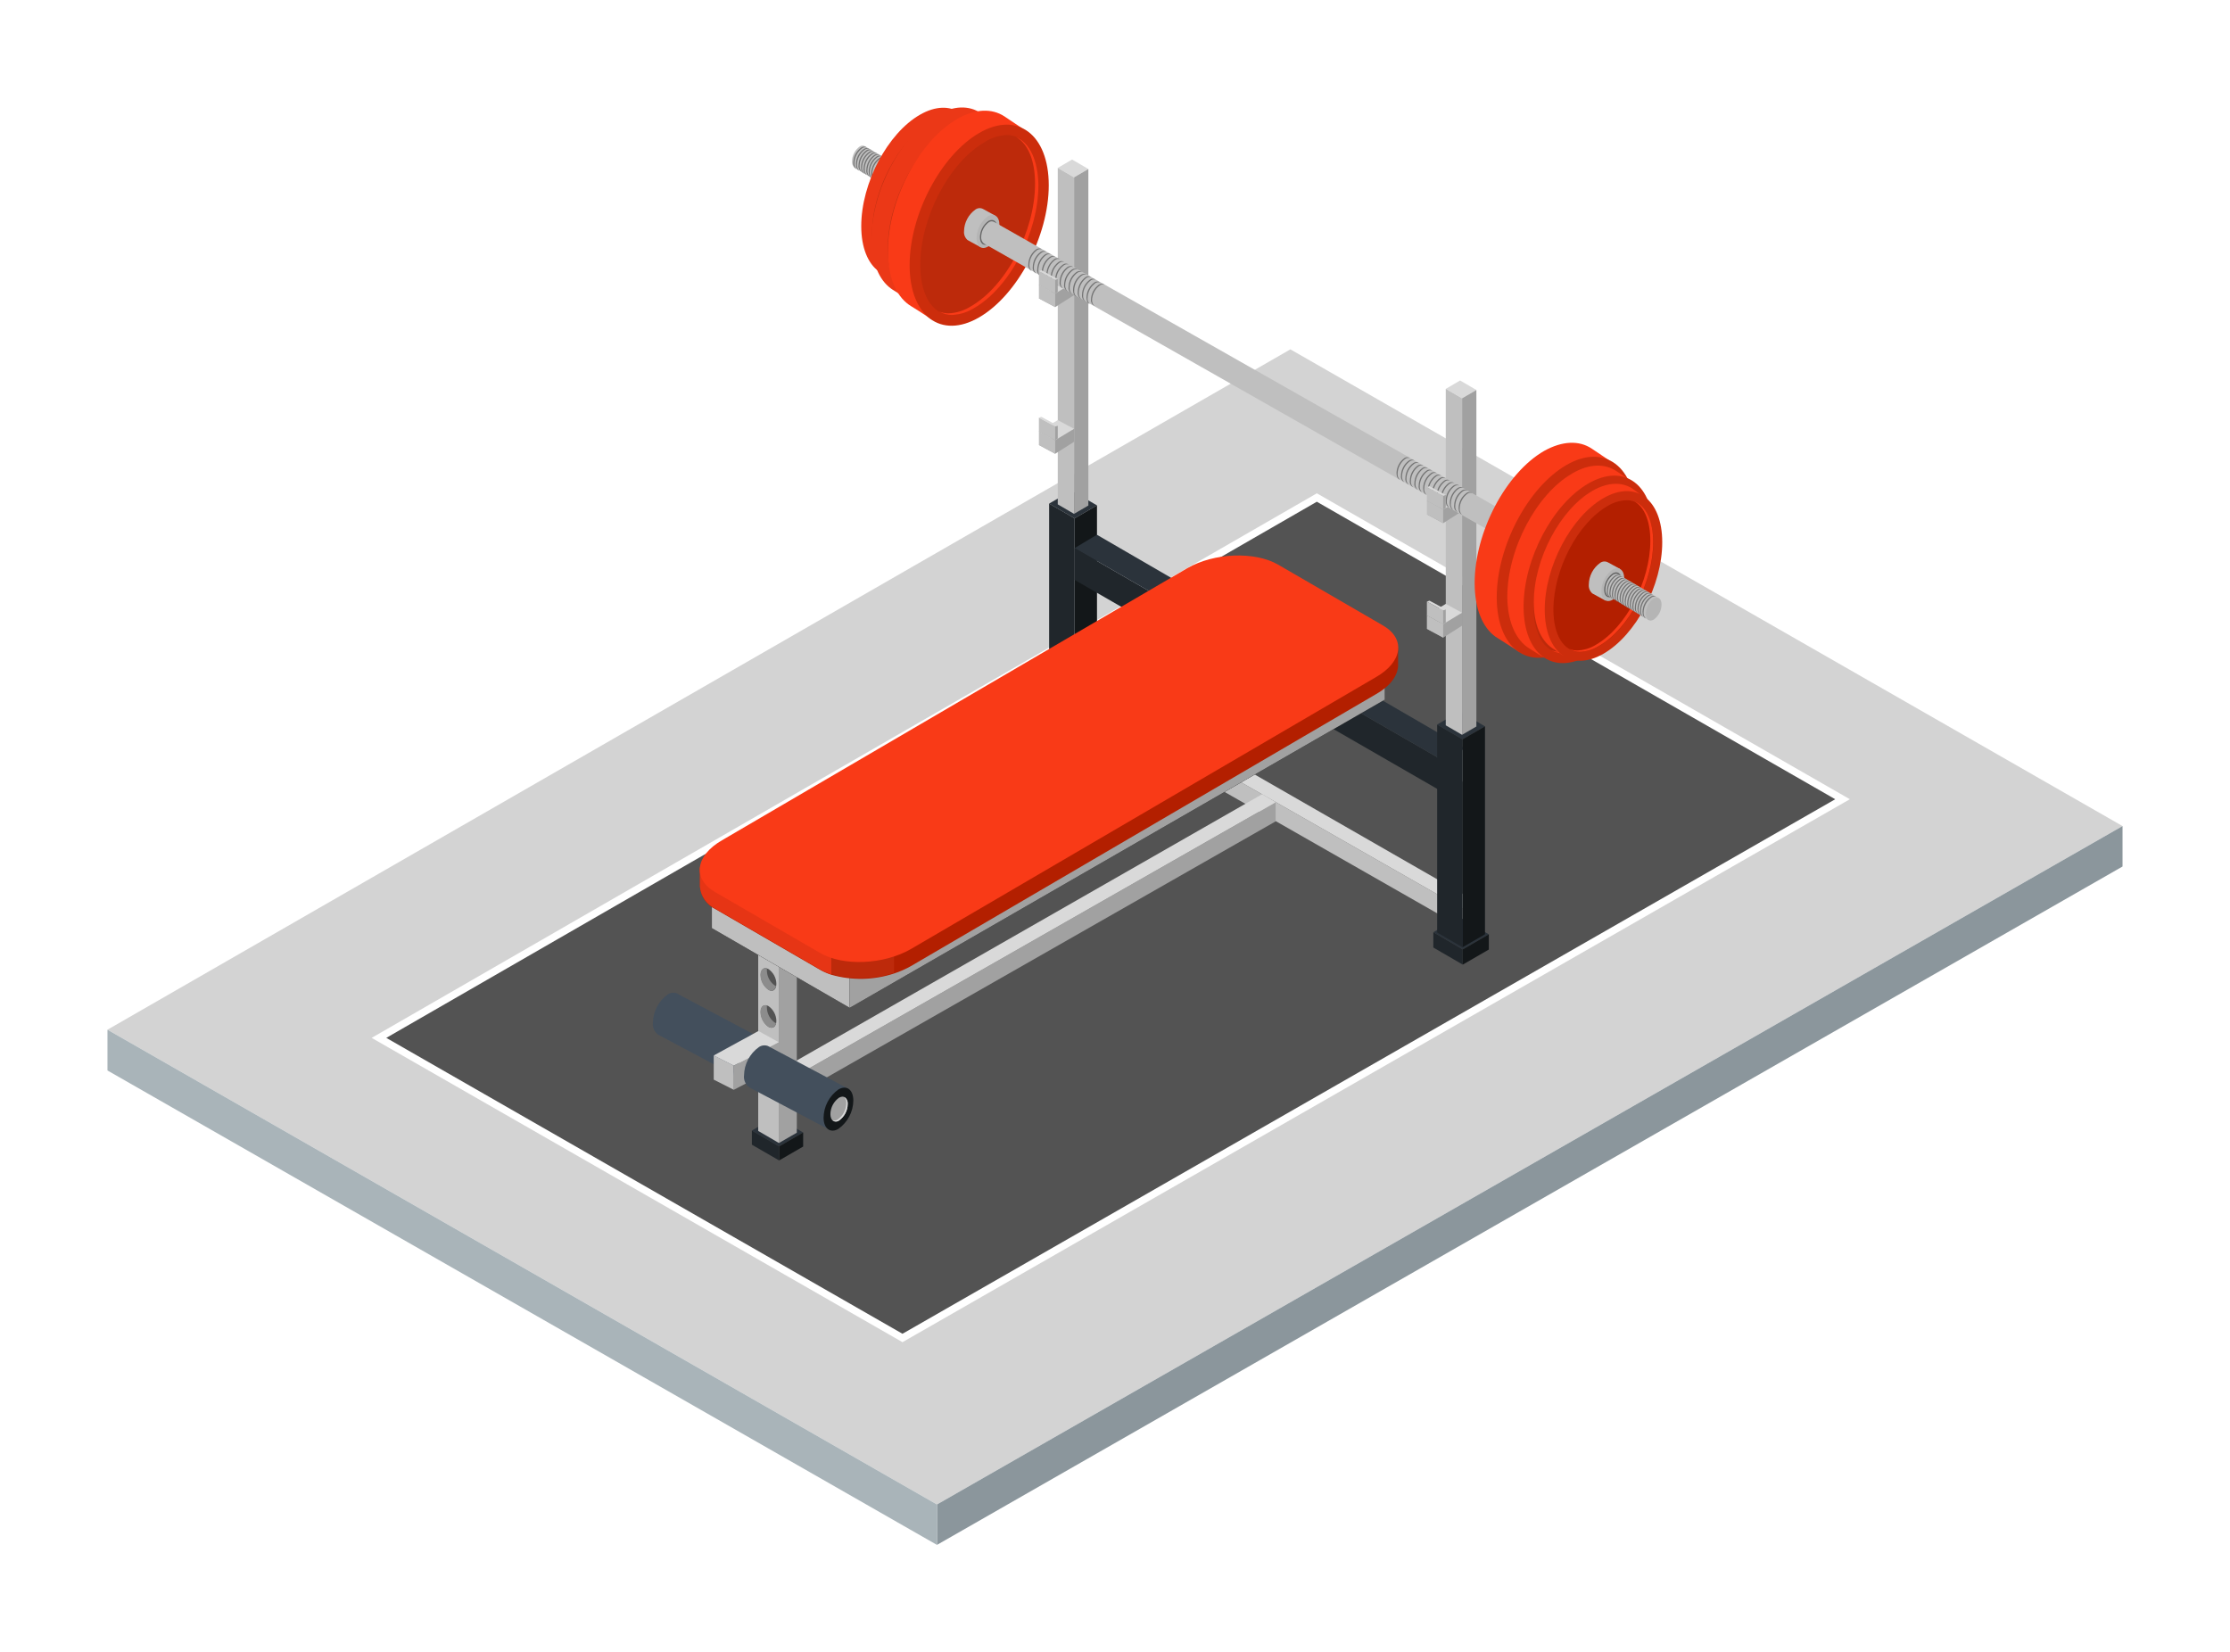 <svg width="166" height="123" viewBox="0 0 166 123" fill="none" xmlns="http://www.w3.org/2000/svg">
<g filter="url(#filter0_d)">
<path d="M8 72.65L69.746 107.991L158 57.491L96.055 22.005L8 72.65Z" fill="#D3D3D3"/>
<path d="M69.747 107.991V111L158 60.501V57.492L69.747 107.991Z" fill="#8B969C"/>
<path d="M8 72.65V75.685L69.746 111V107.991L8 72.65Z" fill="#A9B4B9"/>
<path d="M28.211 73.258L67.181 95.593L137.159 55.494L98.024 33.031L28.211 73.258Z" fill="#535353"/>
<path d="M67.181 95.91L27.666 73.258L98.024 32.722L98.162 32.799L137.702 55.494L137.297 55.725L67.181 95.91ZM28.755 73.258L67.181 95.284L136.614 55.494L98.024 33.348L28.755 73.258Z" fill="white"/>
<path d="M80.009 50.223L77.812 48.945L79.753 47.822L81.944 49.101L80.009 50.223Z" fill="#2B333B"/>
<path d="M81.944 49.101V50.235L80.009 51.357V50.223L81.944 49.101Z" fill="#131719"/>
<path d="M77.812 48.945V50.084L80.009 51.357V50.223L77.812 48.945Z" fill="#20262B"/>
<path d="M79.992 34.586L78.097 33.486L79.77 32.52L81.658 33.62L79.992 34.586Z" fill="#2B333B"/>
<path d="M81.659 33.62V49.101L79.992 50.067V34.586L81.659 33.62Z" fill="#131719"/>
<path d="M78.097 33.486V48.968L79.992 50.067V34.586L78.097 33.486Z" fill="#20262B"/>
<path d="M79.951 9.2L78.739 8.5L79.805 7.875L81.017 8.581L79.951 9.2Z" fill="#D9D9D9"/>
<path d="M81.017 8.581V33.631L79.951 34.25V9.2L81.017 8.581Z" fill="#A1A1A1"/>
<path d="M78.739 8.5V33.544L79.951 34.25V9.2L78.739 8.5Z" fill="#BFBFBF"/>
<path d="M78.546 18.861L79.951 17.97V17.01L77.829 17.895L77.334 18.213L78.546 18.861Z" fill="#A1A1A1"/>
<path d="M78.546 17.849L79.951 17.01L78.739 16.356L77.334 17.195L78.546 17.849Z" fill="#D9D9D9"/>
<path d="M78.546 17.849V18.861L77.334 18.213V17.195L78.546 17.849Z" fill="#BFBFBF"/>
<path d="M87.953 51.704V53.122L109.213 65.259V63.836L87.953 51.704Z" fill="#BFBFBF"/>
<path d="M110.198 63.298V64.715L109.213 65.259V63.836L110.198 63.298Z" fill="#A1A1A1"/>
<path d="M88.955 51.102L110.198 63.298L109.213 63.836L87.953 51.704L88.955 51.102Z" fill="#D9D9D9"/>
<path d="M79.992 36.801V39.167L107.407 54.967V52.607L79.992 36.801Z" fill="#20262B"/>
<path d="M109.05 51.704V54.065L107.407 54.967V52.607L109.05 51.704Z" fill="#A1A1A1"/>
<path d="M81.653 35.806L109.05 51.704L107.407 52.607L79.992 36.801L81.653 35.806Z" fill="#2B333B"/>
<path d="M94.958 55.719V57.142L59.04 77.628V76.205L94.958 55.719Z" fill="#A1A1A1"/>
<path d="M58.049 75.661V77.084L59.04 77.628V76.205L58.049 75.661Z" fill="#BFBFBF"/>
<path d="M93.956 55.118L58.049 75.661L59.04 76.205L94.958 55.719L93.956 55.118Z" fill="#D9D9D9"/>
<path d="M57.997 81.336L55.969 80.156L57.758 79.121L59.786 80.301L57.997 81.336Z" fill="#2B333B"/>
<path d="M59.786 80.301V81.348L57.997 82.383V81.336L59.786 80.301Z" fill="#131719"/>
<path d="M55.969 80.156V81.209L57.997 82.383V81.336L55.969 80.156Z" fill="#20262B"/>
<path d="M57.968 66.034L56.441 65.143L57.787 64.362L59.314 65.253L57.968 66.034Z" fill="#D9D9D9"/>
<path d="M59.314 65.253V80.318L57.968 81.093V66.034L59.314 65.253Z" fill="#A1A1A1"/>
<path d="M56.441 65.143V80.185L57.968 81.076V66.034L56.441 65.143ZM57.21 72.439C57.032 72.312 56.886 72.145 56.785 71.952C56.684 71.759 56.63 71.545 56.627 71.328C56.627 70.905 56.889 70.709 57.21 70.894C57.388 71.02 57.533 71.185 57.634 71.377C57.735 71.569 57.79 71.782 57.793 71.999C57.787 72.421 57.531 72.618 57.21 72.439ZM57.21 69.673C57.032 69.549 56.887 69.384 56.785 69.193C56.684 69.002 56.63 68.79 56.627 68.574C56.627 68.146 56.889 67.955 57.21 68.14C57.387 68.265 57.533 68.429 57.634 68.62C57.735 68.811 57.79 69.023 57.793 69.239C57.787 69.685 57.531 69.864 57.21 69.685V69.673Z" fill="#BFBFBF"/>
<path d="M57.67 72.115C57.493 71.988 57.348 71.823 57.247 71.631C57.146 71.439 57.091 71.226 57.087 71.01C57.081 70.956 57.081 70.901 57.087 70.848C56.814 70.755 56.604 70.952 56.604 71.328C56.607 71.544 56.662 71.757 56.763 71.949C56.864 72.141 57.009 72.306 57.187 72.433C57.466 72.595 57.694 72.467 57.769 72.161L57.67 72.115Z" fill="#8C8C8C"/>
<path d="M57.67 69.355C57.493 69.23 57.348 69.065 57.247 68.874C57.146 68.683 57.091 68.471 57.087 68.256C57.081 68.202 57.081 68.147 57.087 68.094C56.814 68.001 56.604 68.192 56.604 68.574C56.608 68.79 56.663 69.003 56.764 69.195C56.865 69.386 57.01 69.552 57.187 69.679C57.466 69.835 57.694 69.714 57.769 69.401C57.734 69.39 57.701 69.375 57.67 69.355Z" fill="#8C8C8C"/>
<path d="M63.253 71.021L52.996 65.091L92.813 42.089L103.07 48.089L63.253 71.021Z" fill="black"/>
<path d="M63.253 68.597L52.996 62.667L92.813 39.734L103.07 45.664L63.253 68.597Z" fill="#D9D9D9"/>
<path d="M103.07 45.664V48.088L63.254 71.021V68.597L103.07 45.664Z" fill="#A1A1A1"/>
<path d="M52.996 62.667V65.091L63.253 71.021V68.597L52.996 62.667Z" fill="#BFBFBF"/>
<path d="M104.073 44.23V45.387C104.079 45.429 104.079 45.472 104.073 45.514V45.601C104.015 46.324 103.49 47.076 102.43 47.672L67.8 67.92C67.405 68.142 66.989 68.324 66.558 68.464C65.05 68.962 63.425 68.996 61.896 68.562C61.604 68.47 61.323 68.348 61.057 68.198L53.276 63.686C52.951 63.536 52.672 63.304 52.467 63.012C52.263 62.72 52.14 62.38 52.111 62.025V60.608H52.734C53.038 60.296 53.386 60.029 53.766 59.815L54.454 59.422L88.39 39.567C90.389 38.41 93.414 38.294 95.145 39.289L102.925 43.796C103.256 43.98 103.544 44.233 103.77 44.536L104.073 44.23Z" fill="#B31F00"/>
<path d="M61.884 59.37V68.528C61.592 68.436 61.311 68.313 61.045 68.163L53.264 63.651C52.94 63.501 52.66 63.269 52.456 62.977C52.251 62.685 52.128 62.345 52.099 61.99V60.573H52.722C53.026 60.261 53.374 59.994 53.754 59.78L54.442 59.387L61.884 59.37Z" fill="#E63515"/>
<path d="M66.552 65.936V68.412C65.044 68.91 63.419 68.944 61.89 68.51V65.936H66.552Z" fill="#BD2A0B"/>
<path d="M61.039 66.931L53.265 62.424C51.516 61.429 51.749 59.699 53.748 58.548L88.372 38.3C90.371 37.143 93.396 37.033 95.127 38.022L102.907 42.535C104.656 43.524 104.423 45.259 102.424 46.405L67.794 66.653C65.795 67.799 62.77 67.949 61.039 66.931Z" fill="#F93A17"/>
<path d="M108.887 66.671L106.696 65.392L108.637 64.27L110.828 65.548L108.887 66.671Z" fill="#2B333B"/>
<path d="M110.828 65.548V66.682L108.887 67.805V66.671L110.828 65.548Z" fill="#131719"/>
<path d="M106.696 65.392V66.532L108.887 67.805V66.671L106.696 65.392Z" fill="#20262B"/>
<path d="M108.87 51.033L106.981 49.934L108.654 48.968L110.542 50.067L108.87 51.033Z" fill="#2B333B"/>
<path d="M110.542 50.067V65.548L108.869 66.514V51.033L110.542 50.067Z" fill="#131719"/>
<path d="M106.981 49.934V65.415L108.87 66.514V51.033L106.981 49.934Z" fill="#20262B"/>
<path d="M108.835 25.648L107.622 24.948L108.689 24.323L109.901 25.029L108.835 25.648Z" fill="#D9D9D9"/>
<path d="M109.901 25.029V50.079L108.834 50.698V25.648L109.901 25.029Z" fill="#A1A1A1"/>
<path d="M107.622 24.947V49.992L108.835 50.698V25.647L107.622 24.947Z" fill="#BFBFBF"/>
<path d="M107.43 34.944L108.834 34.053V33.087L106.713 33.978L106.217 34.291L107.43 34.944Z" fill="#A1A1A1"/>
<path d="M107.43 33.926L108.834 33.087L107.622 32.434L106.217 33.278L107.43 33.926Z" fill="#D9D9D9"/>
<path d="M107.429 33.926V34.944L106.217 34.291V33.278L107.429 33.926Z" fill="#BFBFBF"/>
<path d="M107.43 43.466L108.834 42.575V41.609L106.713 42.5L106.217 42.812L107.43 43.466Z" fill="#A1A1A1"/>
<path d="M107.43 42.454L108.834 41.609L107.622 40.955L106.217 41.8L107.43 42.454Z" fill="#D9D9D9"/>
<path d="M107.429 42.454V43.466L106.217 42.812V41.8L107.429 42.454Z" fill="#BFBFBF"/>
<path d="M107.43 42.454L107.622 42.332V41.366L106.713 41.482L106.217 41.8L107.43 42.454Z" fill="#A1A1A1"/>
<path d="M107.43 41.435L107.622 41.366L106.41 40.712L106.217 40.782L107.43 41.435Z" fill="#D9D9D9"/>
<path d="M107.429 41.435V42.454L106.217 41.8V40.782L107.429 41.435Z" fill="#BFBFBF"/>
<path d="M78.546 29.778L79.951 28.887V27.921L77.829 28.812L77.334 29.124L78.546 29.778Z" fill="#A1A1A1"/>
<path d="M78.546 28.766L79.951 27.921L78.739 27.273L77.334 28.112L78.546 28.766Z" fill="#D9D9D9"/>
<path d="M78.546 28.766V29.778L77.334 29.124V28.112L78.546 28.766Z" fill="#BFBFBF"/>
<path d="M78.546 28.766L78.739 28.644V27.684L77.829 27.794L77.334 28.112L78.546 28.766Z" fill="#A1A1A1"/>
<path d="M78.546 27.747L78.739 27.684L77.52 27.03L77.334 27.094L78.546 27.747Z" fill="#D9D9D9"/>
<path d="M78.546 27.747V28.766L77.334 28.112V27.094L78.546 27.747Z" fill="#BFBFBF"/>
<path d="M66.611 10.27L67.368 8.633L64.408 6.897C64.348 6.859 64.278 6.838 64.207 6.838C64.135 6.838 64.065 6.859 64.005 6.897C63.827 7.026 63.682 7.193 63.581 7.387C63.48 7.581 63.425 7.796 63.423 8.014C63.416 8.098 63.429 8.183 63.459 8.262C63.489 8.341 63.537 8.412 63.597 8.471L63.65 8.5L66.611 10.27Z" fill="url(#paint0_linear)"/>
<path d="M67.596 9.125C67.593 9.343 67.539 9.558 67.438 9.752C67.336 9.945 67.191 10.113 67.013 10.241C66.686 10.432 66.43 10.241 66.43 9.802C66.432 9.582 66.486 9.367 66.587 9.172C66.688 8.977 66.834 8.808 67.013 8.679C67.333 8.494 67.596 8.691 67.596 9.125Z" fill="#B5B5B5"/>
<path d="M66.261 9.715C66.264 9.497 66.319 9.282 66.42 9.088C66.521 8.895 66.666 8.727 66.844 8.598C66.893 8.564 66.95 8.542 67.01 8.534C67.07 8.526 67.131 8.532 67.188 8.552C67.127 8.505 67.052 8.479 66.975 8.479C66.898 8.479 66.823 8.505 66.762 8.552C66.584 8.681 66.439 8.85 66.338 9.045C66.236 9.24 66.182 9.455 66.18 9.674C66.166 9.77 66.181 9.867 66.224 9.954C66.266 10.041 66.334 10.113 66.418 10.16C66.362 10.101 66.319 10.031 66.292 9.954C66.265 9.878 66.254 9.796 66.261 9.715Z" fill="#737373"/>
<path d="M66.069 9.605C66.072 9.386 66.126 9.171 66.227 8.976C66.329 8.781 66.474 8.612 66.652 8.483C66.702 8.448 66.76 8.426 66.821 8.418C66.882 8.41 66.944 8.416 67.001 8.436C66.939 8.391 66.863 8.367 66.786 8.367C66.708 8.367 66.633 8.391 66.57 8.436C66.392 8.565 66.247 8.733 66.146 8.926C66.045 9.12 65.99 9.335 65.987 9.553C65.973 9.65 65.989 9.749 66.033 9.836C66.077 9.924 66.146 9.997 66.232 10.045C66.175 9.987 66.132 9.918 66.104 9.842C66.076 9.766 66.064 9.686 66.069 9.605Z" fill="#737373"/>
<path d="M65.882 9.518C65.885 9.3 65.94 9.085 66.041 8.892C66.142 8.698 66.287 8.53 66.465 8.402C66.514 8.367 66.571 8.345 66.631 8.337C66.691 8.329 66.752 8.335 66.809 8.355C66.747 8.31 66.673 8.285 66.596 8.285C66.519 8.285 66.445 8.31 66.383 8.355C66.205 8.485 66.06 8.654 65.959 8.848C65.858 9.043 65.804 9.259 65.8 9.478C65.8 9.738 65.894 9.911 66.04 9.969C65.982 9.91 65.939 9.838 65.912 9.761C65.885 9.683 65.874 9.6 65.882 9.518Z" fill="#737373"/>
<path d="M65.689 9.379C65.693 9.161 65.747 8.947 65.848 8.753C65.949 8.559 66.094 8.391 66.272 8.263C66.323 8.228 66.381 8.206 66.442 8.198C66.502 8.19 66.564 8.196 66.622 8.217C66.56 8.17 66.484 8.144 66.406 8.144C66.328 8.144 66.253 8.17 66.191 8.217C66.012 8.346 65.867 8.515 65.766 8.709C65.665 8.904 65.611 9.12 65.608 9.339C65.595 9.435 65.612 9.532 65.655 9.619C65.699 9.706 65.768 9.777 65.853 9.825C65.795 9.766 65.751 9.696 65.723 9.619C65.695 9.543 65.683 9.461 65.689 9.379Z" fill="#737373"/>
<path d="M65.503 9.269C65.506 9.05 65.561 8.835 65.662 8.64C65.763 8.445 65.908 8.277 66.086 8.147C66.135 8.113 66.192 8.091 66.252 8.082C66.312 8.074 66.373 8.081 66.43 8.101C66.368 8.055 66.294 8.031 66.217 8.031C66.141 8.031 66.066 8.055 66.004 8.101C65.827 8.229 65.681 8.397 65.58 8.591C65.479 8.785 65.425 8.999 65.422 9.217C65.422 9.478 65.515 9.651 65.661 9.709C65.605 9.651 65.562 9.581 65.535 9.506C65.508 9.43 65.497 9.349 65.503 9.269Z" fill="#737373"/>
<path d="M65.311 9.154C65.314 8.935 65.368 8.721 65.469 8.527C65.571 8.333 65.716 8.166 65.894 8.037C65.944 8.003 66.002 7.981 66.063 7.973C66.124 7.965 66.185 7.971 66.243 7.991C66.181 7.945 66.105 7.92 66.028 7.92C65.95 7.92 65.874 7.945 65.812 7.991C65.634 8.121 65.489 8.289 65.388 8.484C65.287 8.679 65.232 8.894 65.229 9.113C65.215 9.21 65.231 9.309 65.275 9.397C65.319 9.484 65.388 9.557 65.474 9.605C65.416 9.546 65.371 9.475 65.343 9.397C65.315 9.319 65.304 9.236 65.311 9.154Z" fill="#737373"/>
<path d="M65.153 9.044C65.156 8.825 65.21 8.611 65.311 8.417C65.413 8.223 65.558 8.055 65.736 7.927C65.787 7.893 65.845 7.871 65.905 7.862C65.966 7.853 66.027 7.858 66.086 7.875C66.024 7.829 65.948 7.804 65.87 7.804C65.793 7.804 65.717 7.829 65.655 7.875C65.476 8.004 65.33 8.173 65.229 8.368C65.128 8.563 65.074 8.778 65.072 8.998C65.058 9.093 65.073 9.19 65.116 9.277C65.159 9.364 65.227 9.436 65.311 9.484C65.255 9.425 65.213 9.356 65.186 9.28C65.158 9.204 65.147 9.124 65.153 9.044Z" fill="#737373"/>
<path d="M64.932 8.94C64.935 8.721 64.99 8.505 65.091 8.31C65.192 8.116 65.337 7.947 65.515 7.817C65.566 7.783 65.624 7.761 65.684 7.753C65.745 7.745 65.807 7.751 65.865 7.771C65.802 7.726 65.726 7.701 65.649 7.701C65.572 7.701 65.496 7.726 65.433 7.771C65.255 7.899 65.11 8.067 65.009 8.261C64.908 8.455 64.854 8.669 64.85 8.888C64.837 8.984 64.853 9.083 64.896 9.171C64.94 9.259 65.009 9.331 65.095 9.379C65.039 9.321 64.995 9.252 64.967 9.177C64.939 9.101 64.927 9.02 64.932 8.94Z" fill="#737373"/>
<path d="M64.746 8.818C64.748 8.6 64.802 8.385 64.904 8.191C65.005 7.997 65.15 7.83 65.329 7.702C65.379 7.667 65.437 7.645 65.498 7.637C65.558 7.629 65.62 7.635 65.678 7.655C65.616 7.609 65.54 7.584 65.463 7.584C65.385 7.584 65.309 7.609 65.247 7.655C65.069 7.785 64.923 7.953 64.822 8.148C64.721 8.343 64.667 8.558 64.664 8.778C64.664 9.038 64.757 9.212 64.903 9.269C64.846 9.21 64.802 9.138 64.775 9.061C64.748 8.983 64.738 8.9 64.746 8.818Z" fill="#737373"/>
<path d="M64.571 8.708C64.574 8.489 64.628 8.274 64.729 8.079C64.831 7.884 64.976 7.716 65.154 7.586C65.205 7.554 65.263 7.534 65.323 7.526C65.384 7.518 65.445 7.522 65.503 7.54C65.441 7.494 65.365 7.47 65.288 7.47C65.21 7.47 65.135 7.494 65.072 7.54C64.894 7.669 64.748 7.838 64.647 8.032C64.546 8.227 64.492 8.443 64.489 8.662C64.477 8.758 64.493 8.855 64.537 8.942C64.58 9.029 64.649 9.1 64.734 9.148C64.677 9.09 64.634 9.021 64.606 8.945C64.577 8.869 64.566 8.789 64.571 8.708Z" fill="#737373"/>
<path d="M64.367 8.598C64.369 8.379 64.423 8.163 64.524 7.969C64.625 7.774 64.771 7.605 64.95 7.476C65 7.442 65.058 7.419 65.119 7.411C65.18 7.403 65.241 7.41 65.299 7.43C65.237 7.384 65.161 7.359 65.084 7.359C65.006 7.359 64.93 7.384 64.868 7.43C64.69 7.558 64.545 7.726 64.444 7.92C64.343 8.114 64.288 8.328 64.285 8.546C64.271 8.643 64.287 8.742 64.331 8.83C64.375 8.917 64.444 8.99 64.53 9.038C64.473 8.98 64.43 8.911 64.401 8.835C64.373 8.76 64.362 8.679 64.367 8.598Z" fill="#737373"/>
<path d="M64.174 8.483C64.177 8.264 64.232 8.05 64.333 7.856C64.434 7.662 64.579 7.495 64.757 7.366C64.807 7.332 64.864 7.31 64.923 7.302C64.983 7.294 65.044 7.3 65.101 7.32C65.04 7.274 64.965 7.25 64.888 7.25C64.812 7.25 64.737 7.274 64.676 7.32C64.498 7.449 64.352 7.618 64.251 7.813C64.15 8.008 64.096 8.223 64.093 8.442C64.093 8.703 64.186 8.876 64.338 8.934C64.279 8.875 64.235 8.804 64.207 8.726C64.178 8.648 64.168 8.565 64.174 8.483Z" fill="#737373"/>
<path d="M63.988 8.361C63.991 8.143 64.045 7.928 64.146 7.734C64.247 7.54 64.393 7.373 64.571 7.245C64.622 7.211 64.679 7.189 64.74 7.18C64.8 7.171 64.862 7.175 64.921 7.192C64.858 7.146 64.783 7.122 64.705 7.122C64.627 7.122 64.552 7.146 64.489 7.192C64.311 7.322 64.165 7.491 64.064 7.685C63.963 7.88 63.909 8.096 63.906 8.315C63.894 8.411 63.91 8.508 63.954 8.595C63.998 8.681 64.066 8.753 64.151 8.801C64.095 8.743 64.051 8.674 64.023 8.598C63.995 8.522 63.983 8.442 63.988 8.361Z" fill="#737373"/>
<path d="M63.796 8.263C63.798 8.044 63.852 7.828 63.954 7.633C64.055 7.438 64.2 7.27 64.379 7.14C64.428 7.106 64.485 7.084 64.545 7.076C64.605 7.068 64.665 7.074 64.722 7.094C64.661 7.049 64.586 7.024 64.51 7.024C64.433 7.024 64.358 7.049 64.297 7.094C64.119 7.223 63.974 7.39 63.873 7.584C63.772 7.778 63.717 7.992 63.714 8.211C63.714 8.471 63.807 8.645 63.953 8.702C63.898 8.644 63.855 8.575 63.828 8.499C63.801 8.423 63.79 8.343 63.796 8.263Z" fill="#737373"/>
<path d="M63.603 8.147C63.606 7.929 63.661 7.714 63.762 7.521C63.863 7.327 64.008 7.159 64.186 7.031C64.237 6.996 64.295 6.974 64.355 6.966C64.416 6.958 64.478 6.964 64.536 6.984C64.473 6.938 64.398 6.913 64.32 6.913C64.242 6.913 64.167 6.938 64.105 6.984C63.927 7.114 63.781 7.283 63.68 7.477C63.579 7.672 63.525 7.888 63.522 8.107C63.509 8.203 63.525 8.302 63.569 8.39C63.612 8.477 63.681 8.55 63.767 8.598C63.708 8.539 63.664 8.468 63.636 8.39C63.607 8.312 63.596 8.23 63.603 8.147Z" fill="#737373"/>
<path d="M66.319 16.814L71.978 4.763L71.46 4.381C70.679 3.872 69.635 3.878 68.487 4.537C66.069 5.92 64.111 9.634 64.111 12.833C64.111 14.447 64.612 15.622 65.422 16.206L65.544 16.293C65.777 16.432 65.76 16.438 65.987 16.588L66.319 16.814Z" fill="url(#paint1_linear)"/>
<path d="M73.668 8.361C73.668 11.56 71.71 15.274 69.291 16.657C66.873 18.04 64.92 16.57 64.92 13.371C64.92 10.172 66.879 6.464 69.291 5.075C71.704 3.687 73.668 5.162 73.668 8.361Z" fill="#BE2F12"/>
<path d="M67.631 18.3L73.89 4.994L73.004 4.416C72.142 3.837 70.988 3.837 69.717 4.578C67.048 6.111 64.88 10.218 64.88 13.753C64.88 15.541 65.433 16.836 66.331 17.484C66.373 17.518 66.418 17.549 66.465 17.577C66.722 17.733 67.013 17.918 67.263 18.086L67.631 18.3Z" fill="url(#paint2_linear)"/>
<path d="M75.76 8.94C75.76 12.474 73.592 16.582 70.923 18.109C68.254 19.637 66.086 18.017 66.086 14.482C66.086 10.947 68.254 6.84 70.923 5.312C73.592 3.785 75.76 5.416 75.76 8.94Z" fill="#BE3013"/>
<path d="M69.006 17.965C67.683 17.965 66.826 16.605 66.826 14.493C66.826 11.202 68.831 7.372 71.296 5.96C71.76 5.664 72.295 5.494 72.846 5.468C74.169 5.468 75.02 6.834 75.02 8.94C75.02 12.237 73.015 16.067 70.556 17.479C70.09 17.77 69.556 17.938 69.006 17.965Z" fill="#AF2D11"/>
<path d="M73.476 5.602C74.292 6.07 74.787 7.239 74.787 8.841C74.787 12.133 72.782 15.963 70.317 17.375C69.852 17.667 69.317 17.833 68.767 17.855C68.551 17.856 68.337 17.815 68.138 17.733C68.4 17.887 68.701 17.967 69.006 17.965C69.555 17.941 70.089 17.778 70.556 17.49C73.016 16.079 75.02 12.249 75.02 8.951C75.02 7.204 74.432 5.972 73.476 5.602Z" fill="url(#paint3_linear)"/>
<path d="M69.361 19.799L76.064 5.532L74.77 4.664C73.843 4.057 72.608 4.086 71.273 4.844C68.417 6.481 66.098 10.883 66.098 14.679C66.098 16.593 66.68 17.982 67.648 18.676C67.694 18.712 67.743 18.745 67.794 18.774C68.067 18.942 68.726 19.353 69 19.544L69.361 19.799Z" fill="url(#paint4_linear)"/>
<path d="M78.069 9.79C78.069 13.574 75.737 17.971 72.887 19.625C70.037 21.28 67.712 19.521 67.712 15.737C67.712 11.954 70.043 7.557 72.887 5.902C75.731 4.248 78.069 6.007 78.069 9.79Z" fill="#CC2D0C"/>
<path d="M70.836 19.446C69.42 19.446 68.505 17.982 68.505 15.726C68.505 12.197 70.655 8.095 73.289 6.585C73.784 6.265 74.355 6.08 74.945 6.047C76.361 6.047 77.276 7.511 77.276 9.767C77.276 13.296 75.131 17.398 72.491 18.908C71.997 19.229 71.426 19.415 70.836 19.446Z" fill="#BD2A0B"/>
<path d="M75.644 6.197C76.518 6.707 77.048 7.933 77.048 9.669C77.048 13.198 74.904 17.299 72.263 18.809C71.765 19.123 71.192 19.3 70.603 19.324C70.371 19.324 70.142 19.281 69.927 19.197C70.209 19.363 70.531 19.449 70.859 19.446C71.447 19.422 72.018 19.244 72.514 18.931C75.154 17.421 77.299 13.319 77.299 9.79C77.276 7.916 76.646 6.626 75.644 6.197Z" fill="url(#paint5_linear)"/>
<path d="M72.992 14.401L74.065 12.041L73.196 11.566C73.107 11.514 73.004 11.489 72.9 11.494C72.797 11.499 72.697 11.534 72.613 11.595C72.355 11.78 72.143 12.021 71.995 12.302C71.847 12.582 71.767 12.893 71.763 13.209C71.751 13.331 71.767 13.453 71.812 13.567C71.857 13.68 71.927 13.782 72.019 13.863C72.042 13.882 72.067 13.897 72.095 13.909L72.992 14.401Z" fill="url(#paint6_linear)"/>
<path d="M74.397 12.741C74.391 13.057 74.31 13.367 74.163 13.647C74.015 13.927 73.804 14.169 73.546 14.355C73.074 14.627 72.695 14.355 72.695 13.718C72.7 13.401 72.779 13.089 72.927 12.808C73.074 12.527 73.287 12.284 73.546 12.098C74.012 11.832 74.397 12.116 74.397 12.741Z" fill="#B5B5B5"/>
<path d="M74.233 12.943C74.226 13.18 74.164 13.411 74.052 13.62C73.94 13.829 73.781 14.009 73.586 14.146C73.231 14.349 72.945 14.146 72.945 13.66C72.948 13.421 73.008 13.186 73.119 12.974C73.231 12.762 73.391 12.579 73.586 12.44C73.942 12.255 74.233 12.469 74.233 12.943Z" fill="#666666"/>
<path d="M116.714 38.821L117.472 37.183L74.024 12.532C73.964 12.494 73.894 12.474 73.823 12.474C73.752 12.474 73.682 12.494 73.622 12.532C73.443 12.661 73.298 12.83 73.196 13.025C73.095 13.22 73.041 13.435 73.039 13.655C73.034 13.739 73.047 13.824 73.078 13.903C73.109 13.982 73.158 14.053 73.22 14.112L73.272 14.141L116.714 38.821Z" fill="url(#paint7_linear)"/>
<path d="M117.699 37.669C117.696 37.888 117.642 38.104 117.541 38.299C117.439 38.493 117.294 38.662 117.116 38.791C116.789 38.977 116.533 38.791 116.533 38.346C116.536 38.128 116.59 37.913 116.691 37.719C116.792 37.525 116.938 37.358 117.116 37.23C117.436 37.039 117.699 37.241 117.699 37.669Z" fill="#B5B5B5"/>
<path d="M113.066 44.519L119.768 30.253L118.474 29.385C117.547 28.777 116.312 28.806 114.948 29.564C112.092 31.207 109.773 35.604 109.773 39.399C109.773 41.314 110.356 42.702 111.323 43.397L111.469 43.489L112.675 44.259L113.066 44.519Z" fill="url(#paint8_linear)"/>
<path d="M121.773 34.511C121.773 38.3 119.441 42.697 116.592 44.345C113.742 45.994 111.416 44.247 111.416 40.458C111.416 36.668 113.747 32.277 116.592 30.623C119.436 28.968 121.773 30.727 121.773 34.511Z" fill="#CC2D0C"/>
<path d="M114.54 44.166C113.124 44.166 112.209 42.708 112.209 40.446C112.209 36.917 114.36 32.815 116.994 31.305C117.493 30.994 118.066 30.819 118.655 30.796C120.071 30.796 120.986 32.254 120.986 34.511C120.986 38.039 118.841 42.141 116.201 43.651C115.703 43.965 115.13 44.143 114.54 44.166Z" fill="#BD2A0B"/>
<path d="M119.353 30.924C120.228 31.427 120.758 32.659 120.758 34.395C120.758 37.924 118.613 42.02 115.973 43.535C115.473 43.845 114.901 44.02 114.312 44.044C114.081 44.044 113.852 44.001 113.636 43.917C113.918 44.083 114.241 44.169 114.569 44.166C115.156 44.142 115.727 43.965 116.224 43.651C118.864 42.141 121.009 38.039 121.009 34.51C120.979 32.659 120.35 31.317 119.353 30.924Z" fill="url(#paint9_linear)"/>
<path d="M114.96 44.959L121.213 31.652L120.333 31.074C119.465 30.495 118.311 30.495 117.04 31.242C114.371 32.769 112.203 36.877 112.203 40.411C112.203 42.199 112.786 43.495 113.654 44.143L113.788 44.235L114.593 44.745L114.96 44.959Z" fill="url(#paint10_linear)"/>
<path d="M123.084 35.61C123.084 39.144 120.922 43.252 118.253 44.785C115.583 46.318 113.415 44.687 113.415 41.152C113.415 37.617 115.577 33.515 118.253 31.982C120.928 30.449 123.084 32.081 123.084 35.61Z" fill="#CC2D0C"/>
<path d="M116.329 44.623C115.006 44.623 114.156 43.264 114.156 41.152C114.156 37.86 116.16 34.03 118.62 32.619C119.085 32.326 119.62 32.161 120.17 32.139C121.493 32.139 122.35 33.504 122.35 35.61C122.35 38.907 120.345 42.737 117.88 44.149C117.414 44.44 116.879 44.603 116.329 44.623Z" fill="#BD2A0B"/>
<path d="M120.805 32.26C121.621 32.729 122.111 33.897 122.111 35.5C122.111 38.797 120.106 42.627 117.646 44.033C117.181 44.325 116.646 44.49 116.096 44.513C115.879 44.514 115.664 44.475 115.461 44.397C115.726 44.546 116.025 44.624 116.329 44.623C116.879 44.603 117.414 44.44 117.88 44.149C120.345 42.737 122.35 38.907 122.35 35.61C122.35 33.862 121.761 32.659 120.805 32.26Z" fill="url(#paint11_linear)"/>
<path d="M116.382 44.808L122.041 32.757L121.522 32.376C120.747 31.866 119.698 31.872 118.55 32.532C116.137 33.914 114.173 37.629 114.173 40.828C114.173 42.442 114.68 43.616 115.484 44.201L115.607 44.287C115.84 44.426 115.822 44.432 116.049 44.583L116.382 44.808Z" fill="url(#paint12_linear)"/>
<path d="M123.736 36.367C123.736 39.561 121.778 43.275 119.36 44.664C116.941 46.052 114.989 44.577 114.989 41.377C114.989 38.178 116.947 34.47 119.36 33.081C121.772 31.693 123.736 33.168 123.736 36.367Z" fill="#CC2D0C"/>
<path d="M117.605 44.519C116.41 44.519 115.635 43.287 115.635 41.378C115.635 38.398 117.448 34.933 119.68 33.66C120.107 33.395 120.598 33.249 121.102 33.238C122.268 33.238 123.072 34.47 123.072 36.379C123.072 39.358 121.259 42.824 119.033 44.097C118.604 44.361 118.111 44.507 117.605 44.519Z" fill="#B31F00"/>
<path d="M121.685 33.336C122.419 33.758 122.85 34.817 122.85 36.263C122.85 39.248 121.038 42.708 118.812 43.987C118.392 44.251 117.909 44.4 117.413 44.421C117.213 44.421 117.016 44.383 116.83 44.311C117.07 44.447 117.341 44.519 117.617 44.519C118.115 44.5 118.6 44.35 119.021 44.085C121.248 42.812 123.06 39.347 123.06 36.367C123.066 34.782 122.536 33.672 121.685 33.336Z" fill="url(#paint13_linear)"/>
<path d="M119.505 40.706L120.578 38.34L119.704 37.866C119.614 37.814 119.511 37.79 119.408 37.795C119.304 37.8 119.205 37.835 119.121 37.895C118.862 38.079 118.65 38.321 118.502 38.602C118.354 38.882 118.275 39.193 118.27 39.509C118.258 39.631 118.275 39.754 118.319 39.869C118.364 39.983 118.435 40.086 118.526 40.169L118.596 40.209L119.505 40.706Z" fill="url(#paint14_linear)"/>
<path d="M120.904 39.023C120.901 39.34 120.822 39.651 120.674 39.931C120.526 40.212 120.314 40.454 120.054 40.637C119.587 40.909 119.203 40.637 119.203 40.001C119.209 39.685 119.289 39.374 119.437 39.094C119.584 38.814 119.796 38.572 120.054 38.387C120.52 38.132 120.904 38.444 120.904 39.023Z" fill="#B5B5B5"/>
<path d="M120.7 39.162C120.696 39.401 120.635 39.636 120.522 39.849C120.41 40.06 120.249 40.243 120.053 40.383C119.697 40.585 119.412 40.383 119.412 39.902C119.415 39.663 119.475 39.427 119.586 39.214C119.697 39.001 119.857 38.817 120.053 38.676C120.408 38.473 120.7 38.693 120.7 39.162Z" fill="#666666"/>
<path d="M122.699 42.147L123.457 40.51L120.496 38.774C120.436 38.736 120.366 38.716 120.295 38.716C120.224 38.716 120.154 38.736 120.094 38.774C119.915 38.903 119.769 39.071 119.668 39.266C119.567 39.461 119.513 39.677 119.511 39.897C119.505 39.981 119.517 40.065 119.547 40.144C119.578 40.223 119.625 40.295 119.686 40.353H119.738L122.699 42.147Z" fill="url(#paint15_linear)"/>
<path d="M123.684 41.001C123.682 41.221 123.628 41.436 123.526 41.631C123.425 41.826 123.28 41.995 123.102 42.124C122.775 42.309 122.519 42.124 122.519 41.678C122.522 41.459 122.576 41.244 122.677 41.049C122.778 40.854 122.923 40.685 123.102 40.556C123.434 40.371 123.684 40.568 123.684 41.001Z" fill="#B5B5B5"/>
<path d="M122.349 41.597C122.352 41.378 122.406 41.163 122.507 40.968C122.609 40.773 122.754 40.604 122.932 40.475C122.982 40.441 123.039 40.419 123.098 40.41C123.158 40.402 123.219 40.409 123.276 40.429C123.215 40.381 123.141 40.355 123.063 40.355C122.986 40.355 122.911 40.381 122.851 40.429C122.673 40.557 122.528 40.725 122.426 40.919C122.325 41.112 122.271 41.327 122.268 41.545C122.268 41.806 122.361 41.979 122.507 42.037C122.451 41.979 122.409 41.909 122.381 41.834C122.354 41.758 122.343 41.677 122.349 41.597Z" fill="#737373"/>
<path d="M122.157 41.482C122.16 41.263 122.215 41.049 122.316 40.855C122.417 40.661 122.562 40.493 122.74 40.365C122.791 40.331 122.849 40.309 122.909 40.3C122.97 40.292 123.032 40.299 123.09 40.319C123.028 40.272 122.952 40.246 122.874 40.246C122.796 40.246 122.72 40.272 122.658 40.319C122.481 40.449 122.335 40.617 122.234 40.812C122.133 41.007 122.079 41.222 122.076 41.441C122.062 41.537 122.078 41.635 122.122 41.722C122.166 41.809 122.235 41.88 122.32 41.927C122.263 41.868 122.219 41.798 122.191 41.722C122.163 41.645 122.151 41.563 122.157 41.482Z" fill="#737373"/>
<path d="M121.971 41.372C121.975 41.153 122.029 40.938 122.13 40.743C122.231 40.549 122.376 40.38 122.553 40.249C122.604 40.216 122.662 40.195 122.723 40.187C122.783 40.179 122.845 40.184 122.903 40.203C122.841 40.157 122.765 40.132 122.687 40.132C122.61 40.132 122.534 40.157 122.472 40.203C122.294 40.331 122.148 40.499 122.047 40.693C121.946 40.887 121.892 41.101 121.889 41.32C121.889 41.58 121.982 41.754 122.128 41.811C122.072 41.753 122.03 41.684 122.003 41.608C121.975 41.532 121.965 41.452 121.971 41.372Z" fill="#737373"/>
<path d="M121.779 41.262C121.781 41.043 121.835 40.827 121.937 40.632C122.038 40.438 122.183 40.269 122.361 40.14C122.412 40.105 122.47 40.083 122.531 40.075C122.591 40.067 122.653 40.073 122.711 40.093C122.649 40.046 122.573 40.021 122.495 40.021C122.417 40.021 122.342 40.046 122.28 40.093C122.102 40.222 121.957 40.389 121.856 40.583C121.754 40.777 121.7 40.992 121.697 41.21C121.683 41.307 121.699 41.406 121.743 41.493C121.786 41.581 121.856 41.654 121.942 41.702C121.885 41.644 121.841 41.575 121.813 41.499C121.785 41.423 121.773 41.342 121.779 41.262Z" fill="#737373"/>
<path d="M121.592 41.146C121.595 40.928 121.649 40.713 121.75 40.519C121.851 40.325 121.997 40.158 122.175 40.029C122.225 39.995 122.283 39.973 122.344 39.965C122.405 39.957 122.467 39.963 122.524 39.983C122.462 39.936 122.387 39.911 122.309 39.911C122.231 39.911 122.155 39.936 122.093 39.983C121.915 40.113 121.769 40.281 121.668 40.476C121.567 40.671 121.513 40.886 121.51 41.106C121.496 41.201 121.512 41.298 121.554 41.385C121.597 41.472 121.665 41.544 121.749 41.592C121.693 41.532 121.65 41.462 121.623 41.386C121.596 41.309 121.585 41.227 121.592 41.146Z" fill="#737373"/>
<path d="M121.399 41.036C121.403 40.817 121.457 40.602 121.558 40.407C121.659 40.212 121.804 40.044 121.982 39.914C122.033 39.881 122.091 39.859 122.152 39.851C122.212 39.843 122.274 39.849 122.332 39.867C122.269 39.822 122.194 39.798 122.116 39.798C122.039 39.798 121.963 39.822 121.901 39.867C121.723 39.996 121.578 40.164 121.476 40.358C121.375 40.551 121.321 40.766 121.318 40.984C121.304 41.081 121.32 41.18 121.364 41.267C121.407 41.355 121.477 41.428 121.563 41.476C121.506 41.418 121.462 41.349 121.434 41.273C121.406 41.197 121.394 41.117 121.399 41.036Z" fill="#737373"/>
<path d="M121.213 40.926C121.215 40.707 121.269 40.491 121.37 40.297C121.471 40.102 121.617 39.933 121.795 39.804C121.846 39.77 121.904 39.747 121.965 39.739C122.025 39.731 122.087 39.738 122.145 39.758C122.083 39.711 122.007 39.685 121.929 39.685C121.852 39.685 121.776 39.711 121.714 39.758C121.536 39.886 121.391 40.054 121.29 40.248C121.189 40.441 121.134 40.656 121.131 40.874C121.117 40.971 121.133 41.07 121.177 41.158C121.221 41.245 121.29 41.318 121.376 41.366C121.319 41.308 121.275 41.239 121.247 41.163C121.219 41.087 121.207 41.007 121.213 40.926Z" fill="#737373"/>
<path d="M121.021 40.811C121.024 40.592 121.078 40.378 121.179 40.184C121.28 39.99 121.426 39.822 121.603 39.694C121.654 39.66 121.712 39.638 121.773 39.63C121.833 39.621 121.895 39.628 121.953 39.648C121.891 39.601 121.815 39.575 121.737 39.575C121.659 39.575 121.584 39.601 121.522 39.648C121.344 39.777 121.199 39.946 121.098 40.141C120.996 40.336 120.942 40.551 120.939 40.77C120.939 41.025 121.032 41.198 121.184 41.256C121.126 41.197 121.082 41.127 121.054 41.051C121.026 40.974 121.015 40.892 121.021 40.811Z" fill="#737373"/>
<path d="M120.828 40.701C120.831 40.482 120.886 40.266 120.987 40.072C121.088 39.877 121.233 39.708 121.411 39.578C121.461 39.544 121.519 39.522 121.58 39.514C121.641 39.506 121.703 39.512 121.761 39.532C121.698 39.486 121.623 39.461 121.545 39.461C121.467 39.461 121.392 39.486 121.329 39.532C121.152 39.66 121.006 39.828 120.905 40.022C120.804 40.216 120.75 40.43 120.747 40.649C120.733 40.746 120.749 40.844 120.792 40.932C120.836 41.02 120.905 41.093 120.991 41.14C120.935 41.083 120.891 41.013 120.863 40.938C120.835 40.862 120.823 40.781 120.828 40.701Z" fill="#737373"/>
<path d="M120.642 40.585C120.645 40.367 120.699 40.152 120.8 39.958C120.901 39.764 121.047 39.597 121.224 39.468C121.274 39.434 121.331 39.412 121.391 39.404C121.451 39.396 121.511 39.402 121.568 39.422C121.508 39.375 121.433 39.349 121.356 39.349C121.278 39.349 121.203 39.375 121.143 39.422C120.965 39.55 120.82 39.718 120.719 39.912C120.618 40.106 120.563 40.32 120.56 40.539C120.56 40.799 120.653 40.972 120.799 41.03C120.743 40.971 120.7 40.901 120.672 40.824C120.645 40.748 120.635 40.666 120.642 40.585Z" fill="#737373"/>
<path d="M120.45 40.475C120.453 40.257 120.507 40.042 120.608 39.848C120.709 39.655 120.855 39.487 121.033 39.358C121.083 39.324 121.141 39.302 121.202 39.294C121.263 39.286 121.324 39.292 121.382 39.312C121.32 39.265 121.244 39.24 121.167 39.24C121.089 39.24 121.013 39.265 120.951 39.312C120.773 39.441 120.627 39.61 120.526 39.805C120.425 40 120.371 40.215 120.368 40.434C120.356 40.531 120.372 40.628 120.416 40.715C120.459 40.801 120.528 40.873 120.613 40.92C120.556 40.862 120.511 40.792 120.483 40.715C120.455 40.638 120.444 40.556 120.45 40.475Z" fill="#737373"/>
<path d="M120.263 40.365C120.266 40.146 120.32 39.931 120.422 39.736C120.523 39.541 120.668 39.372 120.846 39.243C120.895 39.208 120.952 39.186 121.012 39.178C121.072 39.17 121.133 39.176 121.19 39.196C121.128 39.151 121.054 39.126 120.977 39.126C120.9 39.126 120.826 39.151 120.764 39.196C120.586 39.325 120.441 39.493 120.34 39.686C120.239 39.88 120.185 40.095 120.181 40.313C120.181 40.573 120.275 40.747 120.42 40.805C120.365 40.746 120.322 40.677 120.295 40.601C120.268 40.526 120.257 40.445 120.263 40.365Z" fill="#737373"/>
<path d="M120.071 40.249C120.074 40.031 120.129 39.817 120.23 39.623C120.331 39.429 120.476 39.261 120.654 39.133C120.704 39.099 120.762 39.076 120.823 39.068C120.884 39.06 120.946 39.067 121.004 39.087C120.941 39.041 120.866 39.016 120.788 39.016C120.71 39.016 120.635 39.041 120.572 39.087C120.394 39.216 120.249 39.385 120.148 39.58C120.047 39.775 119.993 39.99 119.989 40.209C119.976 40.306 119.992 40.405 120.035 40.492C120.079 40.58 120.148 40.653 120.234 40.701C120.176 40.641 120.131 40.571 120.103 40.493C120.075 40.415 120.064 40.332 120.071 40.249Z" fill="#737373"/>
<path d="M119.884 40.139C119.887 39.921 119.941 39.707 120.043 39.513C120.144 39.319 120.289 39.151 120.467 39.023C120.516 38.989 120.573 38.967 120.633 38.958C120.692 38.949 120.753 38.953 120.811 38.971C120.749 38.925 120.675 38.901 120.598 38.901C120.521 38.901 120.447 38.925 120.385 38.971C120.207 39.1 120.061 39.269 119.96 39.464C119.859 39.659 119.805 39.874 119.802 40.093C119.788 40.189 119.804 40.286 119.846 40.373C119.889 40.459 119.957 40.531 120.041 40.579C119.986 40.521 119.943 40.452 119.916 40.376C119.889 40.3 119.878 40.22 119.884 40.139Z" fill="#737373"/>
<path d="M119.691 40.029C119.694 39.81 119.748 39.595 119.849 39.4C119.951 39.205 120.096 39.036 120.274 38.907C120.325 38.873 120.383 38.851 120.443 38.843C120.504 38.835 120.566 38.841 120.624 38.861C120.561 38.816 120.486 38.791 120.408 38.791C120.331 38.791 120.255 38.816 120.193 38.861C120.015 38.989 119.87 39.157 119.768 39.351C119.667 39.545 119.613 39.759 119.61 39.977C119.596 40.074 119.612 40.173 119.656 40.261C119.699 40.349 119.769 40.421 119.855 40.469C119.798 40.411 119.754 40.342 119.726 40.267C119.698 40.191 119.686 40.11 119.691 40.029Z" fill="#737373"/>
<path d="M108.66 33.868C108.662 33.649 108.716 33.434 108.818 33.239C108.919 33.044 109.064 32.875 109.243 32.746C109.292 32.712 109.349 32.69 109.409 32.681C109.469 32.673 109.529 32.68 109.586 32.7C109.526 32.652 109.451 32.627 109.374 32.627C109.296 32.627 109.222 32.652 109.161 32.7C108.983 32.828 108.838 32.996 108.737 33.19C108.636 33.383 108.581 33.598 108.578 33.816C108.578 34.077 108.671 34.25 108.817 34.308C108.762 34.25 108.719 34.18 108.692 34.105C108.665 34.029 108.654 33.948 108.66 33.868Z" fill="#737373"/>
<path d="M108.327 33.683C108.33 33.464 108.384 33.248 108.485 33.054C108.586 32.859 108.732 32.69 108.91 32.561C108.96 32.526 109.018 32.504 109.079 32.496C109.14 32.488 109.202 32.495 109.26 32.514C109.198 32.468 109.122 32.442 109.044 32.442C108.966 32.442 108.89 32.468 108.828 32.514C108.651 32.643 108.505 32.811 108.404 33.005C108.303 33.198 108.249 33.413 108.246 33.631C108.232 33.728 108.248 33.827 108.291 33.914C108.335 34.002 108.404 34.075 108.49 34.123C108.434 34.065 108.39 33.996 108.362 33.92C108.334 33.844 108.322 33.764 108.327 33.683Z" fill="#737373"/>
<path d="M108.001 33.492C108.004 33.274 108.058 33.059 108.159 32.865C108.26 32.672 108.406 32.504 108.584 32.376C108.634 32.341 108.692 32.319 108.753 32.311C108.814 32.303 108.876 32.309 108.933 32.329C108.871 32.283 108.796 32.259 108.718 32.259C108.64 32.259 108.565 32.283 108.502 32.329C108.325 32.459 108.18 32.628 108.079 32.823C107.977 33.018 107.923 33.233 107.919 33.452C107.919 33.712 108.013 33.886 108.158 33.944C108.101 33.884 108.058 33.813 108.031 33.735C108.003 33.657 107.993 33.574 108.001 33.492Z" fill="#737373"/>
<path d="M107.698 33.307C107.701 33.089 107.755 32.874 107.856 32.681C107.958 32.487 108.103 32.319 108.281 32.191C108.331 32.156 108.389 32.134 108.45 32.126C108.511 32.118 108.572 32.124 108.63 32.144C108.568 32.098 108.492 32.074 108.415 32.074C108.337 32.074 108.261 32.098 108.199 32.144C108.021 32.274 107.876 32.443 107.775 32.638C107.674 32.832 107.619 33.048 107.616 33.267C107.616 33.527 107.709 33.701 107.861 33.758C107.803 33.699 107.758 33.628 107.73 33.55C107.702 33.472 107.691 33.39 107.698 33.307Z" fill="#737373"/>
<path d="M107.336 33.122C107.34 32.904 107.394 32.689 107.495 32.495C107.596 32.302 107.741 32.134 107.919 32.005C107.97 31.971 108.028 31.949 108.089 31.941C108.149 31.933 108.211 31.939 108.269 31.959C108.207 31.913 108.131 31.888 108.053 31.888C107.976 31.888 107.9 31.913 107.838 31.959C107.66 32.089 107.515 32.258 107.413 32.452C107.312 32.647 107.258 32.862 107.255 33.081C107.241 33.178 107.257 33.277 107.301 33.365C107.344 33.453 107.414 33.525 107.5 33.573C107.442 33.514 107.397 33.443 107.369 33.365C107.341 33.287 107.33 33.204 107.336 33.122Z" fill="#737373"/>
<path d="M107.01 32.937C107.013 32.718 107.067 32.504 107.169 32.31C107.27 32.116 107.415 31.949 107.593 31.82C107.642 31.786 107.699 31.764 107.759 31.756C107.819 31.748 107.88 31.754 107.937 31.774C107.875 31.728 107.801 31.704 107.724 31.704C107.647 31.704 107.573 31.728 107.511 31.774C107.333 31.904 107.188 32.072 107.087 32.267C106.986 32.462 106.932 32.677 106.928 32.896C106.915 32.992 106.93 33.091 106.973 33.178C107.015 33.266 107.083 33.339 107.167 33.388C107.11 33.328 107.067 33.257 107.04 33.179C107.012 33.101 107.002 33.019 107.01 32.937Z" fill="#737373"/>
<path d="M106.678 32.752C106.681 32.533 106.735 32.319 106.836 32.125C106.938 31.931 107.083 31.764 107.261 31.635C107.311 31.601 107.369 31.579 107.43 31.571C107.491 31.562 107.552 31.569 107.61 31.589C107.548 31.542 107.473 31.517 107.395 31.517C107.317 31.517 107.241 31.542 107.179 31.589C107.001 31.718 106.856 31.887 106.755 32.082C106.654 32.277 106.599 32.492 106.596 32.711C106.583 32.808 106.599 32.907 106.643 32.994C106.687 33.082 106.756 33.154 106.841 33.203C106.783 33.144 106.738 33.073 106.71 32.995C106.682 32.917 106.671 32.834 106.678 32.752Z" fill="#737373"/>
<path d="M106.346 32.567C106.349 32.348 106.403 32.134 106.504 31.94C106.605 31.746 106.751 31.578 106.928 31.45C106.979 31.416 107.037 31.393 107.098 31.386C107.159 31.378 107.22 31.384 107.278 31.404C107.216 31.357 107.14 31.331 107.063 31.331C106.985 31.331 106.909 31.357 106.847 31.404C106.669 31.533 106.524 31.702 106.423 31.897C106.322 32.092 106.267 32.307 106.264 32.526C106.251 32.622 106.267 32.72 106.311 32.807C106.354 32.894 106.423 32.965 106.509 33.012C106.452 32.953 106.407 32.883 106.379 32.807C106.351 32.73 106.34 32.648 106.346 32.567Z" fill="#737373"/>
<path d="M106.019 32.382C106.022 32.163 106.077 31.949 106.178 31.755C106.279 31.561 106.424 31.393 106.602 31.265C106.652 31.231 106.709 31.209 106.768 31.2C106.828 31.192 106.889 31.199 106.946 31.219C106.885 31.171 106.81 31.145 106.733 31.145C106.656 31.145 106.581 31.171 106.521 31.219C106.343 31.348 106.197 31.517 106.096 31.712C105.995 31.907 105.941 32.122 105.938 32.341C105.938 32.601 106.031 32.769 106.177 32.827C106.12 32.768 106.077 32.698 106.05 32.621C106.023 32.544 106.013 32.463 106.019 32.382Z" fill="#737373"/>
<path d="M105.687 32.196C105.69 31.978 105.745 31.764 105.846 31.57C105.947 31.376 106.092 31.208 106.27 31.08C106.321 31.045 106.379 31.023 106.439 31.015C106.5 31.007 106.562 31.013 106.62 31.034C106.558 30.986 106.482 30.961 106.404 30.961C106.326 30.961 106.25 30.986 106.188 31.034C106.01 31.163 105.865 31.331 105.764 31.526C105.662 31.721 105.608 31.937 105.606 32.156C105.593 32.252 105.61 32.349 105.653 32.436C105.697 32.523 105.766 32.594 105.85 32.642C105.793 32.583 105.749 32.513 105.721 32.436C105.693 32.36 105.681 32.278 105.687 32.196Z" fill="#737373"/>
<path d="M105.366 32.011C105.37 31.792 105.424 31.577 105.526 31.382C105.627 31.188 105.772 31.019 105.949 30.889C106.001 30.857 106.059 30.836 106.119 30.829C106.18 30.822 106.241 30.829 106.299 30.848C106.237 30.801 106.161 30.776 106.083 30.776C106.005 30.776 105.93 30.801 105.868 30.848C105.689 30.977 105.543 31.146 105.442 31.341C105.341 31.536 105.287 31.751 105.285 31.971C105.271 32.066 105.286 32.163 105.329 32.25C105.371 32.337 105.439 32.409 105.524 32.457C105.467 32.398 105.424 32.327 105.397 32.251C105.37 32.174 105.36 32.092 105.366 32.011Z" fill="#737373"/>
<path d="M105.029 31.826C105.032 31.607 105.086 31.392 105.187 31.197C105.288 31.002 105.434 30.833 105.612 30.704C105.662 30.671 105.719 30.649 105.778 30.641C105.838 30.633 105.898 30.639 105.955 30.657C105.894 30.612 105.819 30.587 105.743 30.587C105.666 30.587 105.591 30.612 105.53 30.657C105.352 30.787 105.206 30.956 105.105 31.15C105.004 31.345 104.95 31.561 104.947 31.78C104.933 31.875 104.949 31.973 104.991 32.059C105.034 32.146 105.102 32.218 105.186 32.266C105.131 32.207 105.088 32.138 105.061 32.062C105.034 31.987 105.023 31.906 105.029 31.826Z" fill="#737373"/>
<path d="M104.696 31.641C104.699 31.422 104.754 31.206 104.855 31.012C104.956 30.817 105.101 30.648 105.279 30.519C105.33 30.485 105.388 30.464 105.449 30.456C105.509 30.448 105.571 30.454 105.629 30.472C105.566 30.427 105.491 30.403 105.413 30.403C105.336 30.403 105.26 30.427 105.197 30.472C105.019 30.602 104.874 30.77 104.773 30.965C104.671 31.16 104.617 31.375 104.615 31.595C104.602 31.691 104.619 31.788 104.662 31.875C104.706 31.961 104.775 32.033 104.859 32.081C104.803 32.023 104.759 31.954 104.731 31.878C104.703 31.802 104.691 31.721 104.696 31.641Z" fill="#737373"/>
<path d="M104.37 31.456C104.373 31.237 104.427 31.021 104.528 30.826C104.629 30.632 104.774 30.463 104.953 30.334C105.004 30.3 105.062 30.279 105.122 30.271C105.183 30.263 105.244 30.268 105.302 30.287C105.24 30.241 105.164 30.216 105.087 30.216C105.009 30.216 104.933 30.241 104.871 30.287C104.692 30.416 104.547 30.585 104.446 30.78C104.344 30.975 104.29 31.19 104.288 31.41C104.274 31.505 104.29 31.602 104.332 31.689C104.375 31.776 104.443 31.848 104.527 31.895C104.472 31.837 104.429 31.768 104.402 31.692C104.375 31.616 104.364 31.536 104.37 31.456Z" fill="#737373"/>
<path d="M104.038 31.271C104.041 31.052 104.095 30.836 104.196 30.642C104.297 30.447 104.443 30.278 104.62 30.148C104.672 30.115 104.729 30.094 104.79 30.086C104.851 30.078 104.912 30.083 104.97 30.102C104.907 30.057 104.832 30.033 104.754 30.033C104.677 30.033 104.602 30.057 104.539 30.102C104.361 30.232 104.215 30.4 104.114 30.595C104.013 30.79 103.959 31.005 103.956 31.224C103.956 31.479 104.049 31.653 104.201 31.71C104.144 31.652 104.1 31.584 104.072 31.508C104.044 31.432 104.032 31.351 104.038 31.271Z" fill="#737373"/>
<path d="M81.291 18.358C81.295 18.14 81.349 17.925 81.45 17.732C81.551 17.538 81.697 17.37 81.874 17.241C81.925 17.207 81.983 17.185 82.044 17.177C82.104 17.169 82.166 17.175 82.224 17.195C82.162 17.148 82.086 17.123 82.008 17.123C81.93 17.123 81.855 17.148 81.793 17.195C81.615 17.325 81.47 17.494 81.368 17.688C81.267 17.883 81.213 18.099 81.21 18.318C81.204 18.411 81.226 18.504 81.272 18.585C81.319 18.666 81.388 18.732 81.472 18.775C81.415 18.721 81.37 18.656 81.339 18.585C81.308 18.513 81.292 18.436 81.291 18.358Z" fill="#737373"/>
<path d="M80.96 18.196C80.962 17.977 81.016 17.761 81.118 17.567C81.219 17.372 81.364 17.203 81.542 17.074C81.593 17.039 81.651 17.017 81.712 17.009C81.772 17.001 81.834 17.007 81.892 17.027C81.829 16.982 81.754 16.958 81.676 16.958C81.599 16.958 81.523 16.982 81.461 17.027C81.283 17.156 81.138 17.323 81.037 17.517C80.935 17.711 80.881 17.926 80.878 18.144C80.878 18.404 80.971 18.578 81.123 18.636C81.066 18.578 81.022 18.509 80.994 18.433C80.966 18.357 80.954 18.276 80.96 18.196Z" fill="#737373"/>
<path d="M80.627 17.982C80.63 17.764 80.684 17.549 80.785 17.355C80.887 17.162 81.032 16.994 81.21 16.865C81.259 16.831 81.316 16.809 81.376 16.801C81.436 16.793 81.497 16.799 81.554 16.819C81.492 16.774 81.418 16.749 81.341 16.749C81.264 16.749 81.189 16.774 81.128 16.819C80.95 16.949 80.805 17.118 80.704 17.312C80.603 17.507 80.549 17.722 80.545 17.942C80.532 18.038 80.547 18.136 80.59 18.223C80.632 18.311 80.7 18.384 80.784 18.433C80.727 18.373 80.684 18.302 80.656 18.224C80.629 18.147 80.619 18.064 80.627 17.982Z" fill="#737373"/>
<path d="M80.306 17.797C80.31 17.578 80.365 17.363 80.466 17.168C80.567 16.974 80.712 16.805 80.889 16.674C80.94 16.641 80.998 16.62 81.059 16.612C81.119 16.604 81.181 16.61 81.239 16.628C81.177 16.582 81.101 16.557 81.023 16.557C80.945 16.557 80.87 16.582 80.808 16.628C80.63 16.758 80.485 16.927 80.384 17.122C80.283 17.316 80.228 17.532 80.225 17.751C80.211 17.846 80.226 17.944 80.269 18.03C80.311 18.117 80.379 18.189 80.464 18.237C80.408 18.178 80.365 18.109 80.338 18.033C80.311 17.957 80.3 17.877 80.306 17.797Z" fill="#737373"/>
<path d="M79.963 17.617C79.966 17.399 80.02 17.184 80.121 16.991C80.222 16.797 80.368 16.629 80.546 16.501C80.596 16.468 80.653 16.448 80.713 16.441C80.772 16.434 80.833 16.441 80.889 16.46C80.827 16.414 80.752 16.39 80.674 16.39C80.596 16.39 80.521 16.414 80.458 16.46C80.28 16.59 80.135 16.759 80.033 16.953C79.932 17.148 79.878 17.364 79.876 17.583C79.876 17.843 79.969 18.017 80.114 18.075C80.058 18.014 80.015 17.941 79.989 17.862C79.962 17.784 79.954 17.7 79.963 17.617Z" fill="#737373"/>
<path d="M79.624 17.421C79.627 17.202 79.682 16.986 79.783 16.792C79.884 16.597 80.029 16.428 80.207 16.299C80.259 16.267 80.317 16.246 80.377 16.238C80.437 16.23 80.499 16.235 80.557 16.252C80.494 16.207 80.419 16.183 80.341 16.183C80.264 16.183 80.188 16.207 80.126 16.252C79.947 16.382 79.802 16.55 79.701 16.745C79.6 16.94 79.545 17.155 79.543 17.375C79.53 17.471 79.547 17.568 79.59 17.655C79.634 17.741 79.703 17.813 79.787 17.861C79.731 17.803 79.687 17.734 79.659 17.658C79.631 17.582 79.619 17.501 79.624 17.421Z" fill="#737373"/>
<path d="M79.293 17.236C79.295 17.017 79.35 16.801 79.451 16.606C79.552 16.412 79.697 16.243 79.876 16.113C79.926 16.079 79.984 16.057 80.045 16.049C80.106 16.041 80.167 16.047 80.225 16.067C80.163 16.02 80.088 15.995 80.01 15.995C79.932 15.995 79.856 16.02 79.794 16.067C79.616 16.195 79.471 16.363 79.37 16.557C79.269 16.751 79.214 16.965 79.211 17.184C79.197 17.281 79.213 17.379 79.257 17.467C79.301 17.555 79.37 17.627 79.456 17.675C79.399 17.617 79.356 17.548 79.328 17.473C79.299 17.397 79.287 17.316 79.293 17.236Z" fill="#737373"/>
<path d="M78.96 17.039C78.963 16.821 79.017 16.606 79.119 16.412C79.22 16.219 79.365 16.051 79.543 15.922C79.593 15.888 79.651 15.866 79.712 15.858C79.773 15.85 79.835 15.856 79.892 15.876C79.831 15.829 79.755 15.804 79.677 15.804C79.599 15.804 79.523 15.829 79.461 15.876C79.283 16.006 79.138 16.174 79.036 16.369C78.935 16.564 78.881 16.779 78.878 16.998C78.866 17.095 78.882 17.192 78.926 17.279C78.97 17.365 79.038 17.437 79.123 17.484C79.066 17.426 79.022 17.356 78.993 17.279C78.965 17.202 78.954 17.12 78.96 17.039Z" fill="#737373"/>
<path d="M78.628 16.86C78.631 16.64 78.685 16.425 78.786 16.23C78.887 16.035 79.032 15.867 79.211 15.737C79.261 15.703 79.319 15.681 79.38 15.673C79.441 15.665 79.503 15.671 79.56 15.691C79.499 15.644 79.423 15.619 79.345 15.619C79.267 15.619 79.191 15.644 79.129 15.691C78.951 15.819 78.806 15.987 78.705 16.181C78.604 16.375 78.549 16.589 78.546 16.808C78.532 16.904 78.549 17.003 78.592 17.091C78.636 17.179 78.705 17.251 78.791 17.299C78.734 17.241 78.691 17.172 78.663 17.097C78.635 17.021 78.623 16.94 78.628 16.86Z" fill="#737373"/>
<path d="M78.296 16.669C78.299 16.451 78.353 16.236 78.454 16.042C78.555 15.848 78.701 15.681 78.879 15.552C78.928 15.518 78.985 15.496 79.045 15.488C79.105 15.48 79.165 15.486 79.222 15.506C79.162 15.459 79.087 15.433 79.01 15.433C78.933 15.433 78.858 15.459 78.797 15.506C78.619 15.636 78.474 15.804 78.373 15.999C78.272 16.194 78.217 16.409 78.214 16.628C78.214 16.889 78.307 17.056 78.453 17.114C78.397 17.055 78.354 16.985 78.326 16.908C78.299 16.831 78.289 16.75 78.296 16.669Z" fill="#737373"/>
<path d="M77.975 16.46C77.978 16.241 78.032 16.026 78.133 15.831C78.234 15.636 78.379 15.467 78.558 15.338C78.608 15.304 78.666 15.282 78.727 15.274C78.788 15.265 78.85 15.272 78.907 15.292C78.846 15.246 78.771 15.222 78.695 15.222C78.618 15.222 78.543 15.246 78.482 15.292C78.304 15.42 78.159 15.588 78.058 15.782C77.957 15.976 77.902 16.19 77.899 16.408C77.899 16.669 77.992 16.842 78.138 16.9C78.082 16.842 78.038 16.773 78.01 16.697C77.982 16.622 77.97 16.541 77.975 16.46Z" fill="#737373"/>
<path d="M77.632 16.293C77.634 16.074 77.689 15.86 77.79 15.666C77.891 15.472 78.036 15.304 78.214 15.176C78.265 15.142 78.323 15.12 78.384 15.111C78.445 15.104 78.506 15.11 78.564 15.13C78.502 15.084 78.426 15.059 78.349 15.059C78.271 15.059 78.195 15.084 78.133 15.13C77.955 15.259 77.809 15.428 77.708 15.623C77.607 15.818 77.553 16.033 77.55 16.252C77.55 16.512 77.643 16.686 77.789 16.744C77.732 16.684 77.688 16.613 77.661 16.535C77.634 16.457 77.624 16.375 77.632 16.293Z" fill="#737373"/>
<path d="M77.293 16.108C77.296 15.889 77.351 15.673 77.452 15.478C77.553 15.284 77.698 15.115 77.876 14.985C77.927 14.952 77.985 14.931 78.046 14.923C78.106 14.915 78.168 14.92 78.226 14.939C78.163 14.894 78.088 14.87 78.01 14.87C77.933 14.87 77.857 14.894 77.794 14.939C77.616 15.068 77.471 15.237 77.37 15.432C77.268 15.627 77.214 15.842 77.212 16.061C77.199 16.157 77.216 16.255 77.259 16.341C77.303 16.428 77.371 16.5 77.456 16.547C77.4 16.489 77.356 16.42 77.328 16.345C77.3 16.269 77.288 16.188 77.293 16.108Z" fill="#737373"/>
<path d="M76.961 15.917C76.964 15.698 77.019 15.484 77.12 15.29C77.221 15.096 77.366 14.929 77.544 14.8C77.594 14.766 77.653 14.744 77.713 14.736C77.774 14.727 77.836 14.734 77.894 14.754C77.832 14.707 77.756 14.681 77.678 14.681C77.6 14.681 77.524 14.707 77.462 14.754C77.285 14.882 77.139 15.05 77.038 15.244C76.937 15.438 76.883 15.652 76.88 15.87C76.866 15.967 76.882 16.066 76.925 16.154C76.969 16.242 77.038 16.314 77.124 16.362C77.067 16.304 77.023 16.234 76.995 16.157C76.967 16.08 76.955 15.998 76.961 15.917Z" fill="#737373"/>
<path d="M76.629 15.732C76.632 15.512 76.687 15.297 76.788 15.102C76.889 14.908 77.034 14.739 77.212 14.609C77.264 14.577 77.322 14.557 77.382 14.549C77.442 14.541 77.503 14.546 77.562 14.563C77.499 14.518 77.424 14.493 77.346 14.493C77.269 14.493 77.193 14.518 77.13 14.563C76.952 14.692 76.807 14.861 76.706 15.056C76.604 15.251 76.55 15.466 76.548 15.685C76.535 15.781 76.552 15.879 76.595 15.965C76.639 16.052 76.707 16.124 76.792 16.171C76.736 16.113 76.692 16.044 76.664 15.968C76.636 15.893 76.624 15.812 76.629 15.732Z" fill="#737373"/>
<path d="M56.412 73.156L50.496 70.009C50.461 69.98 50.422 69.957 50.38 69.939C50.269 69.899 50.151 69.886 50.034 69.902C49.917 69.917 49.806 69.959 49.709 70.026C49.372 70.265 49.096 70.58 48.904 70.945C48.711 71.31 48.608 71.714 48.602 72.126C48.579 72.301 48.606 72.478 48.679 72.638C48.752 72.799 48.869 72.936 49.016 73.034L54.96 76.193L54.99 75.973C55.069 75.95 55.146 75.917 55.217 75.875C55.556 75.635 55.833 75.32 56.027 74.954C56.22 74.588 56.324 74.182 56.33 73.769C56.333 73.588 56.301 73.407 56.237 73.237L56.412 73.156Z" fill="url(#paint16_linear)"/>
<path d="M56.715 74.024C56.709 74.436 56.605 74.841 56.413 75.207C56.221 75.573 55.945 75.889 55.608 76.13C55.025 76.477 54.494 76.13 54.494 75.296C54.502 74.884 54.606 74.478 54.8 74.113C54.993 73.747 55.27 73.431 55.608 73.191C56.219 72.844 56.715 73.214 56.715 74.024Z" fill="#293138"/>
<path d="M56.295 74.313C56.292 74.552 56.233 74.787 56.122 74.999C56.01 75.212 55.85 75.395 55.654 75.534C55.298 75.736 55.007 75.534 55.007 75.053C55.011 74.814 55.071 74.579 55.184 74.367C55.296 74.154 55.457 73.972 55.654 73.833C56.01 73.607 56.295 73.821 56.295 74.313Z" fill="#D5D5D5"/>
<path d="M55.549 75.435C55.745 75.296 55.905 75.113 56.017 74.901C56.128 74.689 56.187 74.454 56.19 74.215C56.199 74.052 56.148 73.891 56.044 73.763C56.133 73.818 56.203 73.897 56.248 73.99C56.292 74.083 56.308 74.187 56.295 74.29C56.292 74.529 56.233 74.764 56.121 74.976C56.01 75.188 55.85 75.371 55.654 75.51C55.582 75.566 55.492 75.593 55.401 75.588C55.31 75.582 55.224 75.545 55.158 75.482C55.222 75.506 55.291 75.515 55.359 75.507C55.428 75.499 55.493 75.474 55.549 75.435Z" fill="#767E87"/>
<path d="M57.968 73.578V75.377L54.623 77.125V75.325L57.968 73.578Z" fill="#A1A1A1"/>
<path d="M53.13 74.567V76.367L54.622 77.124V75.325L53.13 74.567Z" fill="#BFBFBF"/>
<path d="M56.458 72.745L53.13 74.568L54.622 75.325L57.967 73.578L56.458 72.745Z" fill="#D9D9D9"/>
<path d="M63.201 77.072L57.28 73.925L57.163 73.862C57.053 73.821 56.935 73.807 56.818 73.821C56.702 73.835 56.59 73.877 56.493 73.943C56.156 74.183 55.88 74.499 55.688 74.865C55.495 75.231 55.392 75.636 55.386 76.048C55.364 76.223 55.392 76.4 55.465 76.56C55.538 76.72 55.653 76.857 55.8 76.957L61.744 80.098L61.773 79.873C61.855 79.851 61.934 79.818 62.006 79.774C62.345 79.534 62.621 79.219 62.813 78.853C63.006 78.487 63.109 78.081 63.114 77.668C63.116 77.489 63.085 77.31 63.02 77.142L63.201 77.072Z" fill="url(#paint17_linear)"/>
<path d="M63.522 77.929C63.516 78.34 63.412 78.745 63.22 79.109C63.027 79.474 62.752 79.789 62.414 80.029C61.832 80.382 61.307 80.029 61.307 79.196C61.313 78.784 61.416 78.379 61.609 78.015C61.801 77.65 62.077 77.335 62.414 77.096C63.026 76.743 63.522 77.113 63.522 77.929Z" fill="#131719"/>
<path d="M63.102 78.195C63.099 78.433 63.04 78.667 62.928 78.878C62.817 79.09 62.657 79.272 62.461 79.41C62.106 79.618 61.815 79.41 61.815 78.93C61.819 78.69 61.88 78.455 61.992 78.243C62.104 78.031 62.265 77.848 62.461 77.709C62.823 77.506 63.102 77.721 63.102 78.195Z" fill="#A1A1A1"/>
<path d="M62.356 79.34C62.552 79.201 62.712 79.018 62.823 78.806C62.934 78.594 62.994 78.359 62.997 78.12C63.004 78.039 62.995 77.957 62.969 77.88C62.944 77.802 62.904 77.731 62.851 77.668C62.94 77.723 63.011 77.801 63.056 77.895C63.1 77.988 63.116 78.093 63.102 78.195C63.099 78.433 63.039 78.667 62.928 78.879C62.816 79.09 62.657 79.272 62.461 79.41C62.389 79.465 62.299 79.492 62.208 79.487C62.117 79.482 62.031 79.444 61.966 79.381C62.029 79.406 62.098 79.416 62.166 79.409C62.234 79.402 62.299 79.378 62.356 79.34Z" fill="#D9D9D9"/>
<path d="M78.546 17.849L78.739 17.727V16.767L77.829 16.883L77.334 17.195L78.546 17.849Z" fill="#A1A1A1"/>
<path d="M78.546 16.837L78.739 16.767L77.52 16.113L77.334 16.183L78.546 16.837Z" fill="#D9D9D9"/>
<path d="M78.546 16.837V17.849L77.334 17.195V16.183L78.546 16.837Z" fill="#BFBFBF"/>
<path d="M107.43 33.926L107.622 33.81V32.844L106.713 32.96L106.217 33.278L107.43 33.926Z" fill="#A1A1A1"/>
<path d="M107.43 32.914L107.622 32.844L106.41 32.191L106.217 32.26L107.43 32.914Z" fill="#D9D9D9"/>
<path d="M107.429 32.914V33.926L106.217 33.278V32.26L107.429 32.914Z" fill="#BFBFBF"/>
</g>
<defs>
<filter id="filter0_d" x="0" y="0" width="166" height="123" filterUnits="userSpaceOnUse" color-interpolation-filters="sRGB">
<feFlood flood-opacity="0" result="BackgroundImageFix"/>
<feColorMatrix in="SourceAlpha" type="matrix" values="0 0 0 0 0 0 0 0 0 0 0 0 0 0 0 0 0 0 127 0" result="hardAlpha"/>
<feOffset dy="4"/>
<feGaussianBlur stdDeviation="4"/>
<feComposite in2="hardAlpha" operator="out"/>
<feColorMatrix type="matrix" values="0 0 0 0 0 0 0 0 0 0 0 0 0 0 0 0 0 0 0.5 0"/>
<feBlend mode="normal" in2="BackgroundImageFix" result="effect1_dropShadow"/>
<feBlend mode="normal" in="SourceGraphic" in2="effect1_dropShadow" result="shape"/>
</filter>
<linearGradient id="paint0_linear" x1="285.762" y1="533.217" x2="280.704" y2="543.204" gradientUnits="userSpaceOnUse">
<stop offset="0.16" stop-color="#BFBFBF"/>
<stop offset="0.17" stop-color="#D9D9D9"/>
<stop offset="0.44" stop-color="#BFBFBF"/>
<stop offset="0.84" stop-color="#A1A1A1"/>
</linearGradient>
<linearGradient id="paint1_linear" x1="561.905" y1="1885.49" x2="405.586" y2="2088.25" gradientUnits="userSpaceOnUse">
<stop offset="0.13" stop-color="#EB3817"/>
<stop offset="0.14" stop-color="#F15737"/>
<stop offset="0.44" stop-color="#F15737"/>
<stop offset="0.45" stop-color="#EB3817"/>
<stop offset="0.84" stop-color="#AF2C12"/>
</linearGradient>
<linearGradient id="paint2_linear" x1="658.914" y1="2106.97" x2="466.792" y2="2362.61" gradientUnits="userSpaceOnUse">
<stop offset="0.13" stop-color="#EB3817"/>
<stop offset="0.14" stop-color="#EB5535"/>
<stop offset="0.44" stop-color="#EB5535"/>
<stop offset="0.45" stop-color="#EB3817"/>
<stop offset="0.84" stop-color="#AF2D11"/>
</linearGradient>
<linearGradient id="paint3_linear" x1="565.01" y1="1887.77" x2="410.243" y2="2052.89" gradientUnits="userSpaceOnUse">
<stop offset="0.16" stop-color="#EB3817"/>
<stop offset="0.55" stop-color="#EB3817"/>
<stop offset="0.56" stop-color="#EB5535"/>
<stop offset="0.86" stop-color="#EB5535"/>
<stop offset="0.87" stop-color="#EB3817"/>
</linearGradient>
<linearGradient id="paint4_linear" x1="754.738" y1="2301.45" x2="531.005" y2="2603.68" gradientUnits="userSpaceOnUse">
<stop offset="0.13" stop-color="#F93A17"/>
<stop offset="0.14" stop-color="#FF5B38"/>
<stop offset="0.44" stop-color="#FF5B38"/>
<stop offset="0.45" stop-color="#F93A17"/>
<stop offset="0.84" stop-color="#BD2A0B"/>
</linearGradient>
<linearGradient id="paint5_linear" x1="630.819" y1="2038.75" x2="453.196" y2="2228.19" gradientUnits="userSpaceOnUse">
<stop offset="0.16" stop-color="#F93A17"/>
<stop offset="0.55" stop-color="#F93A17"/>
<stop offset="0.56" stop-color="#FF5B38"/>
<stop offset="0.86" stop-color="#FF5B38"/>
<stop offset="0.87" stop-color="#F93A17"/>
</linearGradient>
<linearGradient id="paint6_linear" x1="232.359" y1="476.985" x2="225.118" y2="486.852" gradientUnits="userSpaceOnUse">
<stop offset="0.16" stop-color="#BFBFBF"/>
<stop offset="0.17" stop-color="#D9D9D9"/>
<stop offset="0.44" stop-color="#BFBFBF"/>
<stop offset="0.84" stop-color="#A1A1A1"/>
</linearGradient>
<linearGradient id="paint7_linear" x1="4861.22" y1="4822.57" x2="4826.06" y2="4924.15" gradientUnits="userSpaceOnUse">
<stop offset="0.16" stop-color="#BFBFBF"/>
<stop offset="0.17" stop-color="#D9D9D9"/>
<stop offset="0.44" stop-color="#BFBFBF"/>
<stop offset="0.84" stop-color="#A1A1A1"/>
</linearGradient>
<linearGradient id="paint8_linear" x1="1549.95" y1="2991.03" x2="1326.51" y2="3294.14" gradientUnits="userSpaceOnUse">
<stop offset="0.13" stop-color="#F93A17"/>
<stop offset="0.14" stop-color="#FF5B38"/>
<stop offset="0.44" stop-color="#FF5B38"/>
<stop offset="0.45" stop-color="#F93A17"/>
<stop offset="0.84" stop-color="#BD2A0B"/>
</linearGradient>
<linearGradient id="paint9_linear" x1="1227.38" y1="2628.44" x2="1049.84" y2="2817.87" gradientUnits="userSpaceOnUse">
<stop offset="0.16" stop-color="#F93A17"/>
<stop offset="0.55" stop-color="#F93A17"/>
<stop offset="0.56" stop-color="#FF5B38"/>
<stop offset="0.86" stop-color="#FF5B38"/>
<stop offset="0.87" stop-color="#F93A17"/>
</linearGradient>
<linearGradient id="paint10_linear" x1="1437.95" y1="2792.61" x2="1245.75" y2="3048.01" gradientUnits="userSpaceOnUse">
<stop offset="0.13" stop-color="#F93A17"/>
<stop offset="0.14" stop-color="#FF5B38"/>
<stop offset="0.44" stop-color="#FF5B38"/>
<stop offset="0.45" stop-color="#F93A17"/>
<stop offset="0.84" stop-color="#BD2A0B"/>
</linearGradient>
<linearGradient id="paint11_linear" x1="1172.11" y1="2484.11" x2="1017.43" y2="2649.44" gradientUnits="userSpaceOnUse">
<stop offset="0.16" stop-color="#F93A17"/>
<stop offset="0.55" stop-color="#F93A17"/>
<stop offset="0.56" stop-color="#FF5B38"/>
<stop offset="0.86" stop-color="#FF5B38"/>
<stop offset="0.87" stop-color="#F93A17"/>
</linearGradient>
<linearGradient id="paint12_linear" x1="1287.89" y1="2532.87" x2="1131.57" y2="2735.64" gradientUnits="userSpaceOnUse">
<stop offset="0.13" stop-color="#F93A17"/>
<stop offset="0.14" stop-color="#FF5B38"/>
<stop offset="0.44" stop-color="#FF5B38"/>
<stop offset="0.45" stop-color="#F93A17"/>
<stop offset="0.84" stop-color="#BD2A0B"/>
</linearGradient>
<linearGradient id="paint13_linear" x1="1080.02" y1="2269.8" x2="953.436" y2="2405.08" gradientUnits="userSpaceOnUse">
<stop offset="0.16" stop-color="#F93A17"/>
<stop offset="0.55" stop-color="#F93A17"/>
<stop offset="0.56" stop-color="#FF5B38"/>
<stop offset="0.86" stop-color="#FF5B38"/>
<stop offset="0.87" stop-color="#F93A17"/>
</linearGradient>
<linearGradient id="paint14_linear" x1="463.766" y1="636.428" x2="456.511" y2="646.347" gradientUnits="userSpaceOnUse">
<stop offset="0.16" stop-color="#BFBFBF"/>
<stop offset="0.17" stop-color="#D9D9D9"/>
<stop offset="0.44" stop-color="#BFBFBF"/>
<stop offset="0.84" stop-color="#A1A1A1"/>
</linearGradient>
<linearGradient id="paint15_linear" x1="721.718" y1="753.982" x2="716.663" y2="763.968" gradientUnits="userSpaceOnUse">
<stop offset="0.16" stop-color="#BFBFBF"/>
<stop offset="0.17" stop-color="#D9D9D9"/>
<stop offset="0.44" stop-color="#BFBFBF"/>
<stop offset="0.84" stop-color="#A1A1A1"/>
</linearGradient>
<linearGradient id="paint16_linear" x1="318.997" y1="1732.11" x2="304.322" y2="1767.52" gradientUnits="userSpaceOnUse">
<stop offset="0.12" stop-color="#434F5C"/>
<stop offset="0.53" stop-color="#293138"/>
<stop offset="0.85" stop-color="#293138"/>
<stop offset="0.87" stop-color="#1E2429"/>
</linearGradient>
<linearGradient id="paint17_linear" x1="417.634" y1="1775.32" x2="402.194" y2="1809.59" gradientUnits="userSpaceOnUse">
<stop offset="0.12" stop-color="#434F5C"/>
<stop offset="0.53" stop-color="#293138"/>
<stop offset="0.85" stop-color="#293138"/>
<stop offset="0.87" stop-color="#1E2429"/>
</linearGradient>
</defs>
</svg>
